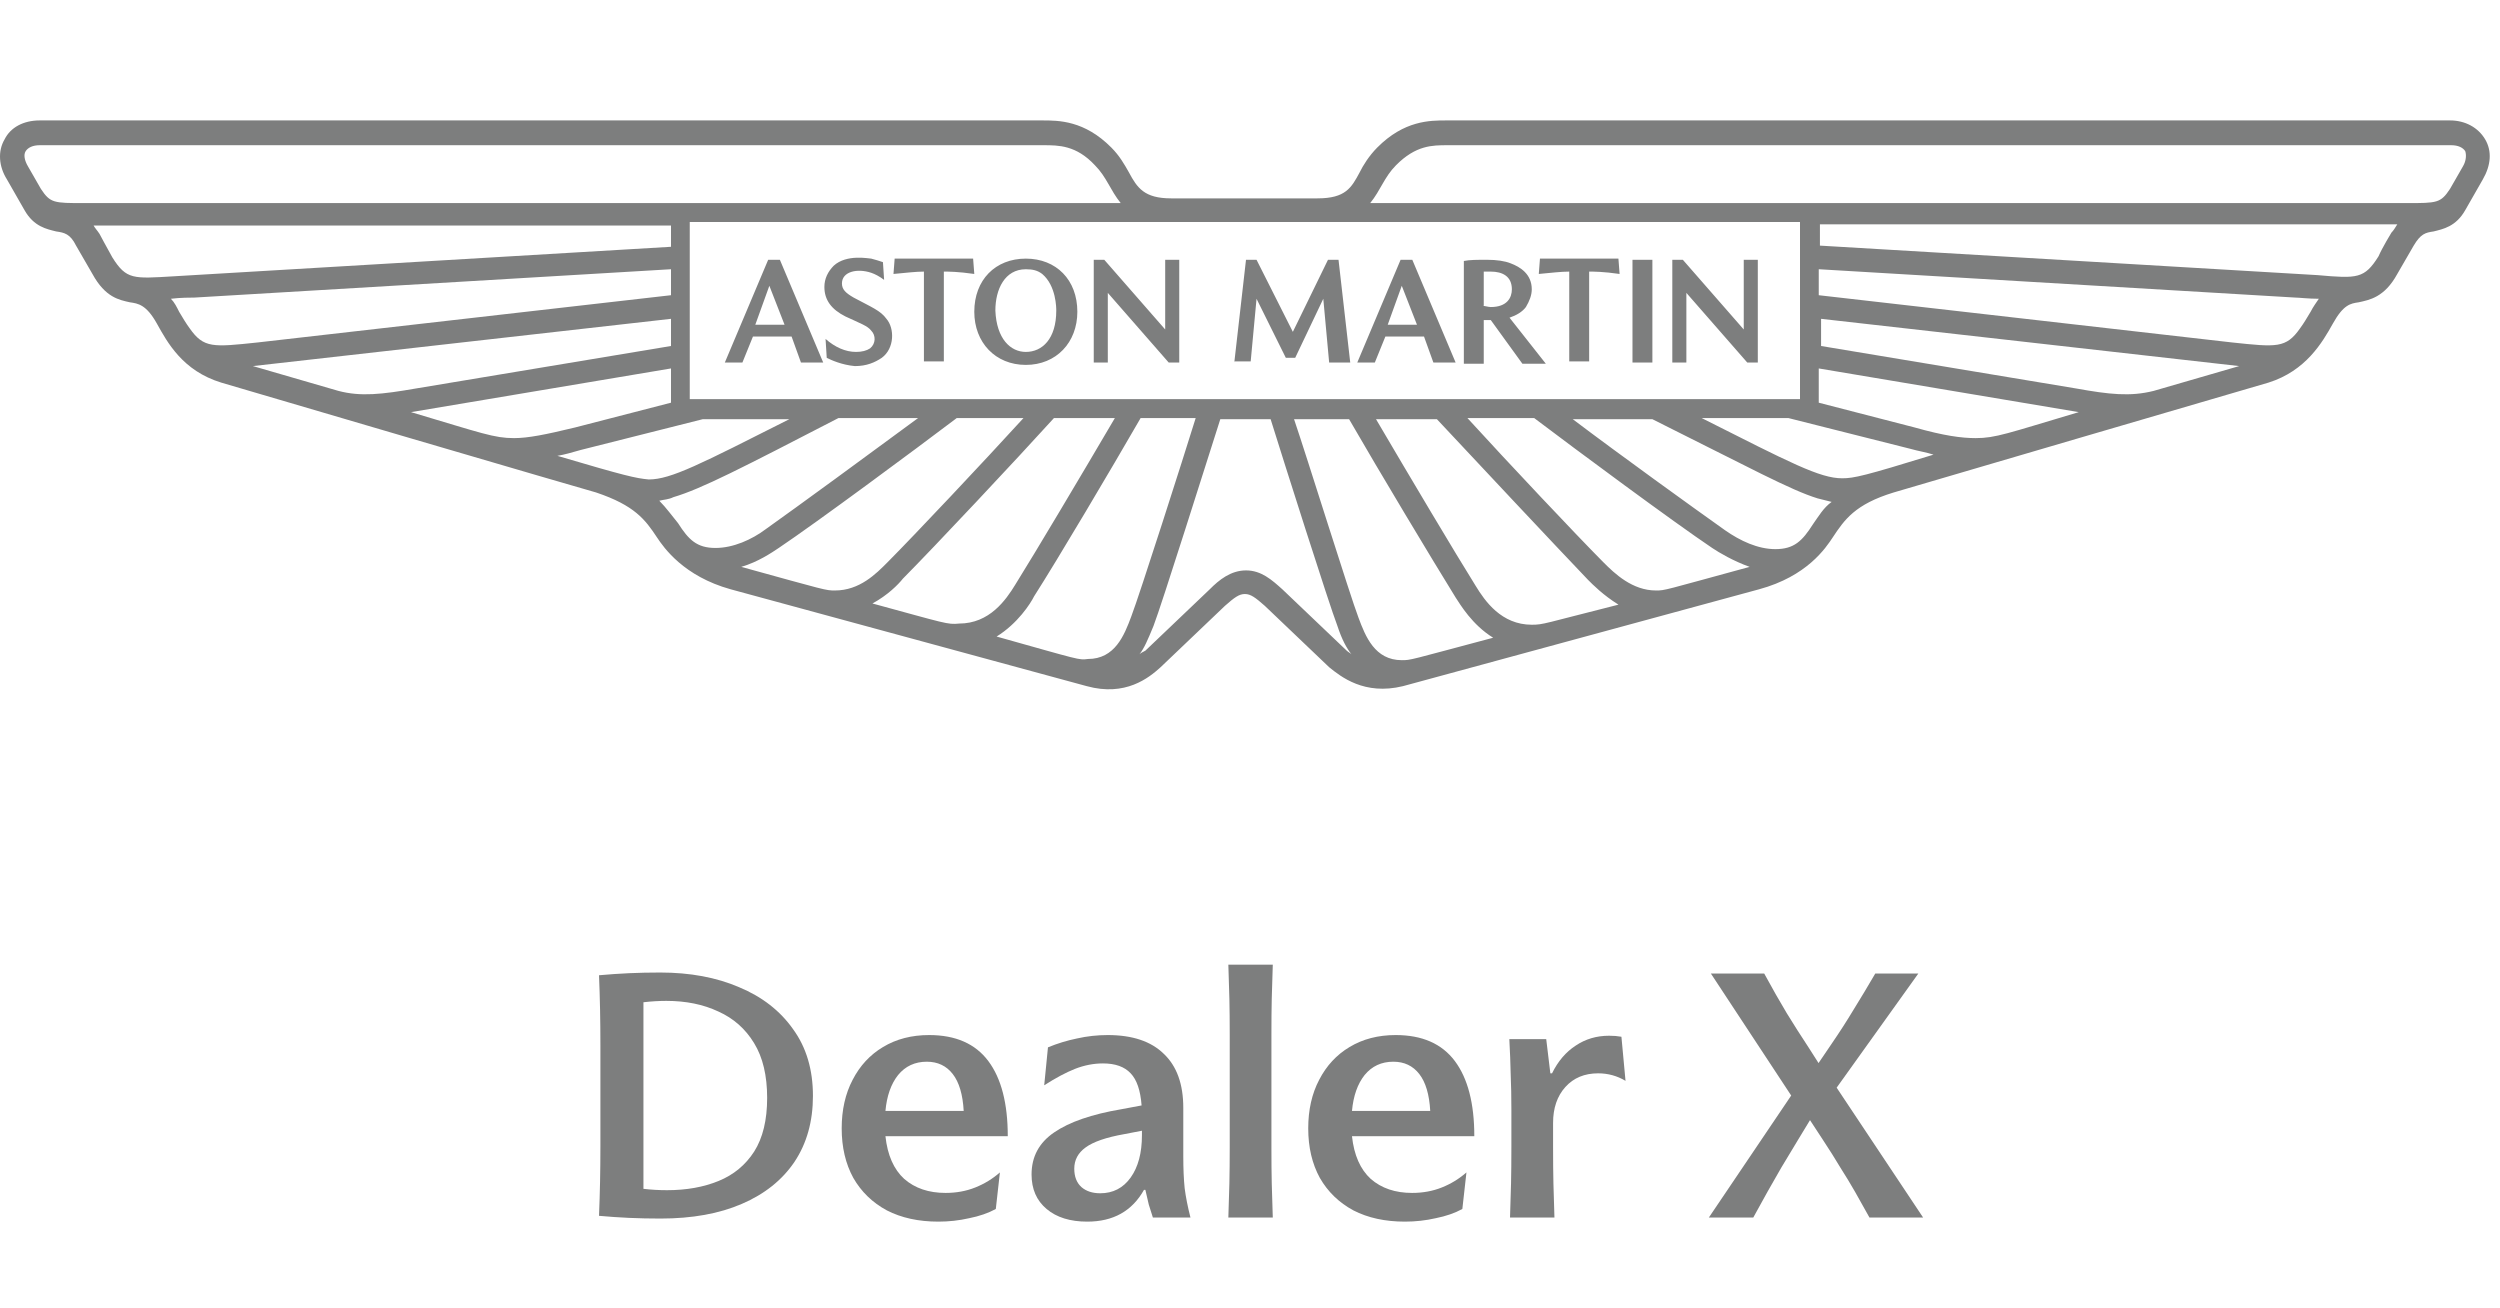 <svg width="130" height="68" viewBox="0 0 130 68" fill="none" xmlns="http://www.w3.org/2000/svg">
<g clip-path="url(#clip0_6731_2438)">
<path d="M39.275 16.887H40.797L40.006 14.861L39.275 16.887ZM37.691 18.852L39.945 13.509H40.554L42.807 18.852H41.65L41.163 17.501H39.153L38.605 18.852H37.691ZM42.99 18.607L42.929 17.624C43.416 18.054 43.964 18.3 44.512 18.3C44.817 18.3 45.06 18.238 45.243 18.116C45.548 17.87 45.548 17.44 45.304 17.194C45.121 16.949 44.756 16.826 43.964 16.457C43.233 16.089 42.868 15.598 42.868 14.922C42.868 14.492 43.051 14.123 43.355 13.816C44.025 13.202 45.182 13.448 45.304 13.448C45.548 13.509 45.73 13.571 45.913 13.632L45.974 14.553C45.73 14.369 45.487 14.246 45.304 14.185C44.573 13.939 43.781 14.123 43.781 14.738C43.781 15.045 43.964 15.229 44.391 15.475C45.304 15.966 45.791 16.15 46.096 16.58C46.522 17.072 46.522 18.116 45.852 18.607C45.487 18.852 45.06 19.037 44.451 19.037C43.781 18.975 43.233 18.73 42.99 18.607ZM48.044 18.852V14.123C47.618 14.123 47.131 14.185 46.461 14.246L46.522 13.448H50.602L50.663 14.246C49.811 14.123 49.323 14.123 49.08 14.123V18.791H48.044V18.852ZM53.343 18.3C54.195 18.3 54.926 17.624 54.926 16.15C54.926 16.027 54.926 14.861 54.195 14.246C53.952 14.062 53.708 14.001 53.343 14.001C52.247 14.001 51.759 15.045 51.759 16.15C51.82 17.624 52.551 18.3 53.343 18.3ZM53.343 18.975C51.759 18.975 50.663 17.808 50.663 16.212C50.663 14.553 51.759 13.448 53.343 13.448C54.926 13.448 56.022 14.553 56.022 16.212C56.022 17.808 54.926 18.975 53.343 18.975ZM56.875 18.852V13.509H57.423L60.59 17.133V13.509H61.321V18.852H60.773L57.606 15.229V18.852H56.875ZM64.183 18.852L64.792 13.509H65.34L67.228 17.256L69.055 13.509H69.603L70.212 18.852H69.116L68.811 15.536L67.35 18.607H66.863L65.34 15.536L65.036 18.791H64.183V18.852ZM72.161 16.887H73.683L72.892 14.861L72.161 16.887ZM70.578 18.852L72.831 13.509H73.44L75.693 18.852H74.536L74.049 17.501H72.039L71.491 18.852H70.578ZM77.094 15.905C77.216 15.905 77.398 15.966 77.52 15.966C78.373 15.966 78.617 15.475 78.617 15.045C78.617 14.369 78.129 14.123 77.52 14.123C77.398 14.123 77.277 14.123 77.155 14.123V15.905H77.094ZM76.12 18.852V13.571C76.424 13.509 76.79 13.509 77.338 13.509C77.825 13.509 78.251 13.571 78.556 13.694C79.043 13.878 79.652 14.246 79.652 15.045C79.652 15.352 79.53 15.659 79.347 15.966C79.165 16.212 78.86 16.396 78.495 16.519L80.383 18.914H79.165L77.52 16.642H77.155V18.914H76.12V18.852ZM81.601 18.852V14.123C81.174 14.123 80.687 14.185 80.017 14.246L80.078 13.448H84.158L84.219 14.246C83.367 14.123 82.879 14.123 82.636 14.123V18.791H81.601V18.852ZM84.889 13.509H85.924V18.852H84.889V13.509ZM86.96 18.852V13.509H87.508L90.675 17.133V13.509H91.406V18.852H90.858L87.691 15.229V18.852H86.96Z" fill="#7D7E7E"/>
<path d="M129.227 7.244C128.862 6.63 128.192 6.262 127.4 6.262H75.208C74.356 6.262 73.016 6.262 71.615 7.674C71.189 8.104 70.884 8.596 70.702 8.964C70.275 9.762 69.971 10.315 68.509 10.315H60.897C59.496 10.315 59.131 9.762 58.704 8.964C58.461 8.534 58.217 8.104 57.791 7.674C56.39 6.262 55.05 6.262 54.198 6.262H2.067C1.214 6.262 0.544 6.63 0.24 7.244C-0.125 7.859 -0.065 8.657 0.362 9.332L1.275 10.929C1.762 11.789 2.432 11.912 2.92 12.035C3.346 12.096 3.65 12.158 3.955 12.772L4.807 14.246C5.477 15.474 6.208 15.597 6.756 15.72C7.183 15.781 7.609 15.842 8.157 16.825C8.705 17.808 9.497 19.282 11.507 19.896C11.689 19.957 30.934 25.608 30.995 25.608C33.004 26.283 33.552 27.02 34.161 27.941C34.527 28.494 35.562 29.968 37.998 30.644L56.512 35.68C58.522 36.233 59.74 35.25 60.349 34.697L63.698 31.503C64.185 31.074 64.429 30.889 64.734 30.889C65.038 30.889 65.282 31.074 65.769 31.503L69.118 34.697C69.727 35.188 70.945 36.171 72.955 35.68L91.469 30.644C93.966 29.968 94.94 28.494 95.305 27.941C95.915 27.02 96.463 26.222 98.472 25.608C98.472 25.608 117.717 19.957 117.96 19.896C119.909 19.282 120.762 17.808 121.31 16.825C121.858 15.842 122.223 15.781 122.65 15.72C123.198 15.597 123.99 15.474 124.659 14.246L125.512 12.772C125.877 12.158 126.121 12.096 126.547 12.035C127.035 11.912 127.704 11.789 128.192 10.929L129.105 9.332C129.531 8.596 129.592 7.859 129.227 7.244ZM93.6 11.543V20.756H35.867V11.543H93.6ZM72.894 34.329C71.493 34.329 71.006 33.1 70.641 32.118C70.215 31.012 67.961 23.765 67.291 21.8H70.154C71.676 24.441 74.478 29.108 75.695 31.074C75.939 31.442 76.548 32.486 77.644 33.162C73.26 34.329 73.381 34.329 72.894 34.329ZM79.654 32.486C78.071 32.486 77.218 31.258 76.731 30.459C75.695 28.801 73.32 24.809 71.554 21.8H74.721C76.731 23.949 80.933 28.433 82.577 30.152C82.821 30.398 83.369 30.951 84.161 31.442C80.263 32.425 80.263 32.486 79.654 32.486ZM86.109 30.705C84.891 30.705 83.978 29.845 83.369 29.231C81.907 27.757 78.436 24.072 76.305 21.738H79.776C81.968 23.397 87.023 27.143 89.033 28.494C89.398 28.74 90.129 29.17 90.981 29.477C86.475 30.705 86.597 30.705 86.109 30.705ZM94.27 27.266C93.722 28.126 93.296 28.555 92.321 28.555C91.408 28.555 90.494 28.126 89.703 27.573C88.058 26.406 84.222 23.642 81.786 21.8H85.927C90.981 24.318 93.113 25.485 94.514 25.915C94.757 25.976 95.001 26.038 95.245 26.099C94.818 26.406 94.575 26.836 94.27 27.266ZM95.793 24.871C94.635 24.871 93.113 24.072 88.485 21.738H92.991L99.325 23.335C99.751 23.458 100.177 23.52 100.543 23.642C96.95 24.748 96.402 24.871 95.793 24.871ZM108.095 21.431C104.38 22.537 103.771 22.782 102.735 22.782C102.004 22.782 101.091 22.66 99.569 22.23L94.575 20.94V19.159L108.095 21.431ZM111.992 20.326C110.774 20.633 109.678 20.51 107.973 20.203L94.696 17.992V16.579L116.438 19.036L111.992 20.326ZM120.153 16.211C119.97 16.518 119.787 16.825 119.605 17.071C118.874 18.115 118.387 18.053 116.072 17.808L94.575 15.351V14L119.361 15.474C119.544 15.474 120.031 15.536 120.579 15.536C120.457 15.72 120.275 15.965 120.153 16.211ZM124.355 12.096C124.355 12.096 123.868 12.895 123.685 13.325C122.954 14.491 122.589 14.491 120.518 14.307L94.636 12.772V11.666H124.659C124.538 11.851 124.477 11.973 124.355 12.096ZM128.07 8.657L127.4 9.824C126.913 10.561 126.73 10.561 125.147 10.561H71.25C71.798 9.885 71.981 9.21 72.59 8.596C73.625 7.551 74.478 7.551 75.269 7.551H127.461C127.826 7.551 128.07 7.674 128.192 7.859C128.253 8.043 128.253 8.35 128.07 8.657ZM59.252 34.022C59.496 33.714 59.679 33.285 59.983 32.547C60.41 31.442 62.785 23.888 63.455 21.8H66.073C66.743 23.949 69.118 31.442 69.545 32.547C69.788 33.285 70.032 33.714 70.275 34.022C70.215 33.96 70.093 33.899 70.032 33.837L66.682 30.644C66.134 30.152 65.586 29.661 64.794 29.661C64.003 29.661 63.394 30.152 62.906 30.644L59.557 33.837C59.435 33.899 59.313 33.96 59.252 34.022ZM51.823 33.1C52.919 32.425 53.589 31.381 53.771 31.012C54.989 29.108 57.791 24.379 59.313 21.738H62.176C61.567 23.704 59.252 30.951 58.826 32.056C58.461 33.039 57.974 34.267 56.573 34.267C56.086 34.329 56.207 34.329 51.823 33.1ZM45.367 31.381C46.159 30.951 46.707 30.398 46.95 30.091C48.595 28.433 52.858 23.888 54.807 21.738H57.974C56.207 24.748 53.832 28.74 52.797 30.398C52.31 31.196 51.457 32.425 49.874 32.425C49.265 32.486 49.204 32.425 45.367 31.381ZM38.546 29.477C39.399 29.231 40.13 28.74 40.495 28.494C42.505 27.143 47.559 23.397 49.752 21.738H53.223C51.092 24.072 47.62 27.757 46.159 29.231C45.55 29.845 44.697 30.705 43.418 30.705C42.931 30.705 42.992 30.705 38.546 29.477ZM34.283 26.038C34.527 25.976 34.77 25.976 35.014 25.853C36.476 25.423 38.607 24.318 43.601 21.738H47.742C45.245 23.581 41.469 26.345 39.825 27.512C39.094 28.064 38.12 28.494 37.206 28.494C36.232 28.494 35.806 28.064 35.258 27.204C34.953 26.836 34.649 26.406 34.283 26.038ZM28.985 23.704C29.35 23.642 29.777 23.52 30.203 23.397L36.537 21.8H41.043C36.415 24.134 34.892 24.932 33.735 24.932C33.065 24.871 32.517 24.748 28.985 23.704ZM34.892 19.159V20.94L29.898 22.23C28.376 22.598 27.462 22.782 26.732 22.782C25.696 22.782 25.087 22.537 21.372 21.431L34.892 19.159ZM13.151 19.036L34.892 16.579V17.992L21.616 20.203C19.85 20.51 18.754 20.633 17.596 20.326L13.151 19.036ZM8.888 15.536C9.375 15.474 9.923 15.474 10.106 15.474L34.892 14V15.351L13.394 17.808C11.08 18.053 10.593 18.115 9.862 17.071C9.679 16.825 9.497 16.518 9.314 16.211C9.192 15.965 9.07 15.72 8.888 15.536ZM4.868 11.728H34.892V12.833L9.01 14.369C6.939 14.491 6.574 14.553 5.843 13.386C5.599 12.956 5.173 12.158 5.173 12.158C5.051 11.973 4.929 11.851 4.868 11.728ZM1.336 7.859C1.458 7.674 1.702 7.551 2.067 7.551H54.259C55.05 7.551 55.964 7.551 56.938 8.596C57.547 9.21 57.73 9.885 58.278 10.561H4.381C2.798 10.561 2.615 10.561 2.128 9.824L1.458 8.657C1.275 8.35 1.214 8.043 1.336 7.859Z" fill="#7D7E7E"/>
<path d="M31.221 54.356C31.221 53.704 31.215 53.082 31.203 52.49C31.191 51.886 31.173 51.294 31.149 50.713C31.671 50.666 32.192 50.63 32.713 50.606C33.234 50.583 33.773 50.571 34.33 50.571C35.882 50.571 37.25 50.825 38.435 51.335C39.632 51.833 40.567 52.561 41.243 53.521C41.93 54.468 42.273 55.623 42.273 56.986C42.273 58.312 41.953 59.456 41.314 60.415C40.674 61.363 39.762 62.092 38.577 62.601C37.404 63.11 35.995 63.365 34.348 63.365C33.791 63.365 33.246 63.353 32.713 63.33C32.192 63.306 31.671 63.27 31.149 63.223C31.173 62.631 31.191 62.038 31.203 61.446C31.215 60.854 31.221 60.232 31.221 59.58V54.356ZM39.892 57.092C39.892 55.931 39.667 54.984 39.217 54.249C38.767 53.503 38.145 52.952 37.351 52.597C36.569 52.229 35.669 52.046 34.65 52.046C34.271 52.046 33.874 52.069 33.459 52.117V61.819C33.862 61.867 34.271 61.89 34.686 61.89C35.693 61.89 36.587 61.73 37.369 61.41C38.151 61.09 38.767 60.581 39.217 59.882C39.667 59.171 39.892 58.242 39.892 57.092Z" fill="#7D7E7E"/>
<path d="M48.797 63.525C47.766 63.525 46.872 63.33 46.114 62.939C45.367 62.536 44.787 61.973 44.372 61.251C43.969 60.516 43.768 59.657 43.768 58.674C43.768 57.714 43.958 56.873 44.337 56.151C44.716 55.416 45.243 54.847 45.918 54.445C46.605 54.03 47.405 53.823 48.317 53.823C49.691 53.823 50.716 54.273 51.391 55.173C52.067 56.074 52.404 57.377 52.404 59.083H46.043C46.149 60.066 46.475 60.806 47.02 61.304C47.577 61.789 48.293 62.032 49.17 62.032C49.727 62.032 50.242 61.938 50.716 61.748C51.19 61.559 51.616 61.298 51.995 60.966L51.782 62.867C51.391 63.081 50.929 63.241 50.396 63.347C49.875 63.466 49.342 63.525 48.797 63.525ZM50.112 57.768C50.065 56.915 49.875 56.275 49.543 55.849C49.212 55.422 48.761 55.209 48.193 55.209C47.577 55.209 47.079 55.44 46.7 55.902C46.333 56.364 46.114 56.986 46.043 57.768H50.112Z" fill="#7D7E7E"/>
<path d="M56.538 63.525C55.649 63.525 54.944 63.306 54.423 62.867C53.902 62.429 53.641 61.831 53.641 61.073C53.641 60.149 54.032 59.42 54.814 58.887C55.608 58.342 56.775 57.939 58.315 57.679L59.363 57.483C59.304 56.701 59.114 56.145 58.794 55.813C58.475 55.469 57.995 55.298 57.355 55.298C56.87 55.298 56.384 55.392 55.898 55.582C55.424 55.771 54.891 56.056 54.299 56.435L54.494 54.462C54.98 54.261 55.483 54.107 56.005 54C56.526 53.882 57.059 53.823 57.604 53.823C58.883 53.823 59.855 54.148 60.518 54.8C61.194 55.44 61.531 56.376 61.531 57.608V60.131C61.531 60.771 61.555 61.322 61.602 61.784C61.661 62.246 61.762 62.755 61.904 63.312H59.95C59.879 63.087 59.807 62.862 59.736 62.636C59.677 62.4 59.618 62.145 59.559 61.872H59.488C58.871 62.974 57.888 63.525 56.538 63.525ZM58.794 61.233C59.185 60.688 59.381 59.953 59.381 59.029V58.798L58.457 58.976C57.521 59.142 56.852 59.373 56.449 59.669C56.058 59.953 55.862 60.321 55.862 60.771C55.862 61.185 55.987 61.505 56.236 61.73C56.484 61.944 56.81 62.05 57.213 62.05C57.876 62.05 58.404 61.778 58.794 61.233Z" fill="#7D7E7E"/>
<path d="M63.946 53.823C63.946 53.1 63.94 52.472 63.928 51.939C63.916 51.406 63.898 50.814 63.874 50.162H66.185C66.161 50.814 66.143 51.406 66.131 51.939C66.119 52.472 66.114 53.1 66.114 53.823V59.651C66.114 60.374 66.119 61.002 66.131 61.535C66.143 62.056 66.161 62.648 66.185 63.312H63.874C63.898 62.648 63.916 62.056 63.928 61.535C63.94 61.002 63.946 60.374 63.946 59.651V53.823Z" fill="#7D7E7E"/>
<path d="M73.057 63.525C72.026 63.525 71.132 63.33 70.374 62.939C69.627 62.536 69.047 61.973 68.632 61.251C68.229 60.516 68.028 59.657 68.028 58.674C68.028 57.714 68.218 56.873 68.597 56.151C68.976 55.416 69.503 54.847 70.178 54.445C70.865 54.03 71.665 53.823 72.577 53.823C73.951 53.823 74.976 54.273 75.651 55.173C76.326 56.074 76.664 57.377 76.664 59.083H70.303C70.409 60.066 70.735 60.806 71.28 61.304C71.837 61.789 72.553 62.032 73.43 62.032C73.987 62.032 74.502 61.938 74.976 61.748C75.45 61.559 75.876 61.298 76.255 60.966L76.042 62.867C75.651 63.081 75.189 63.241 74.656 63.347C74.135 63.466 73.602 63.525 73.057 63.525ZM74.372 57.768C74.325 56.915 74.135 56.275 73.803 55.849C73.472 55.422 73.021 55.209 72.453 55.209C71.837 55.209 71.339 55.44 70.96 55.902C70.593 56.364 70.374 56.986 70.303 57.768H74.372Z" fill="#7D7E7E"/>
<path d="M84.527 56.204C84.089 55.943 83.615 55.813 83.105 55.813C82.394 55.813 81.826 56.05 81.399 56.524C80.973 56.998 80.76 57.62 80.76 58.389V59.651C80.76 60.374 80.766 61.002 80.778 61.535C80.789 62.056 80.807 62.648 80.831 63.312H78.521C78.544 62.648 78.562 62.056 78.574 61.535C78.586 61.002 78.592 60.374 78.592 59.651V57.697C78.592 57.033 78.58 56.423 78.556 55.866C78.544 55.298 78.521 54.688 78.485 54.036H80.404L80.618 55.813H80.706C81.014 55.185 81.423 54.705 81.933 54.374C82.442 54.03 83.022 53.858 83.674 53.858C83.911 53.858 84.124 53.876 84.314 53.911L84.527 56.204Z" fill="#7D7E7E"/>
<path d="M100.002 63.312H97.212C96.951 62.838 96.702 62.394 96.465 61.979C96.228 61.564 95.974 61.144 95.701 60.717C95.441 60.279 95.138 59.799 94.795 59.278L94.12 58.247L93.516 59.242C93.184 59.799 92.888 60.291 92.627 60.717C92.378 61.144 92.141 61.559 91.916 61.961C91.691 62.364 91.442 62.814 91.17 63.312H88.86L93.142 56.968L88.966 50.624H91.739C92.165 51.406 92.556 52.093 92.911 52.685C93.267 53.266 93.652 53.87 94.066 54.498L94.564 55.28L95.239 54.285C95.654 53.681 96.039 53.082 96.394 52.49C96.761 51.898 97.135 51.276 97.514 50.624H99.753L95.506 56.559L100.002 63.312Z" fill="#7D7E7E"/>
</g>
<defs>
<clipPath id="clip0_6731_2438">
<rect width="130" height="68" fill="white"/>
</clipPath>
</defs>
</svg>
